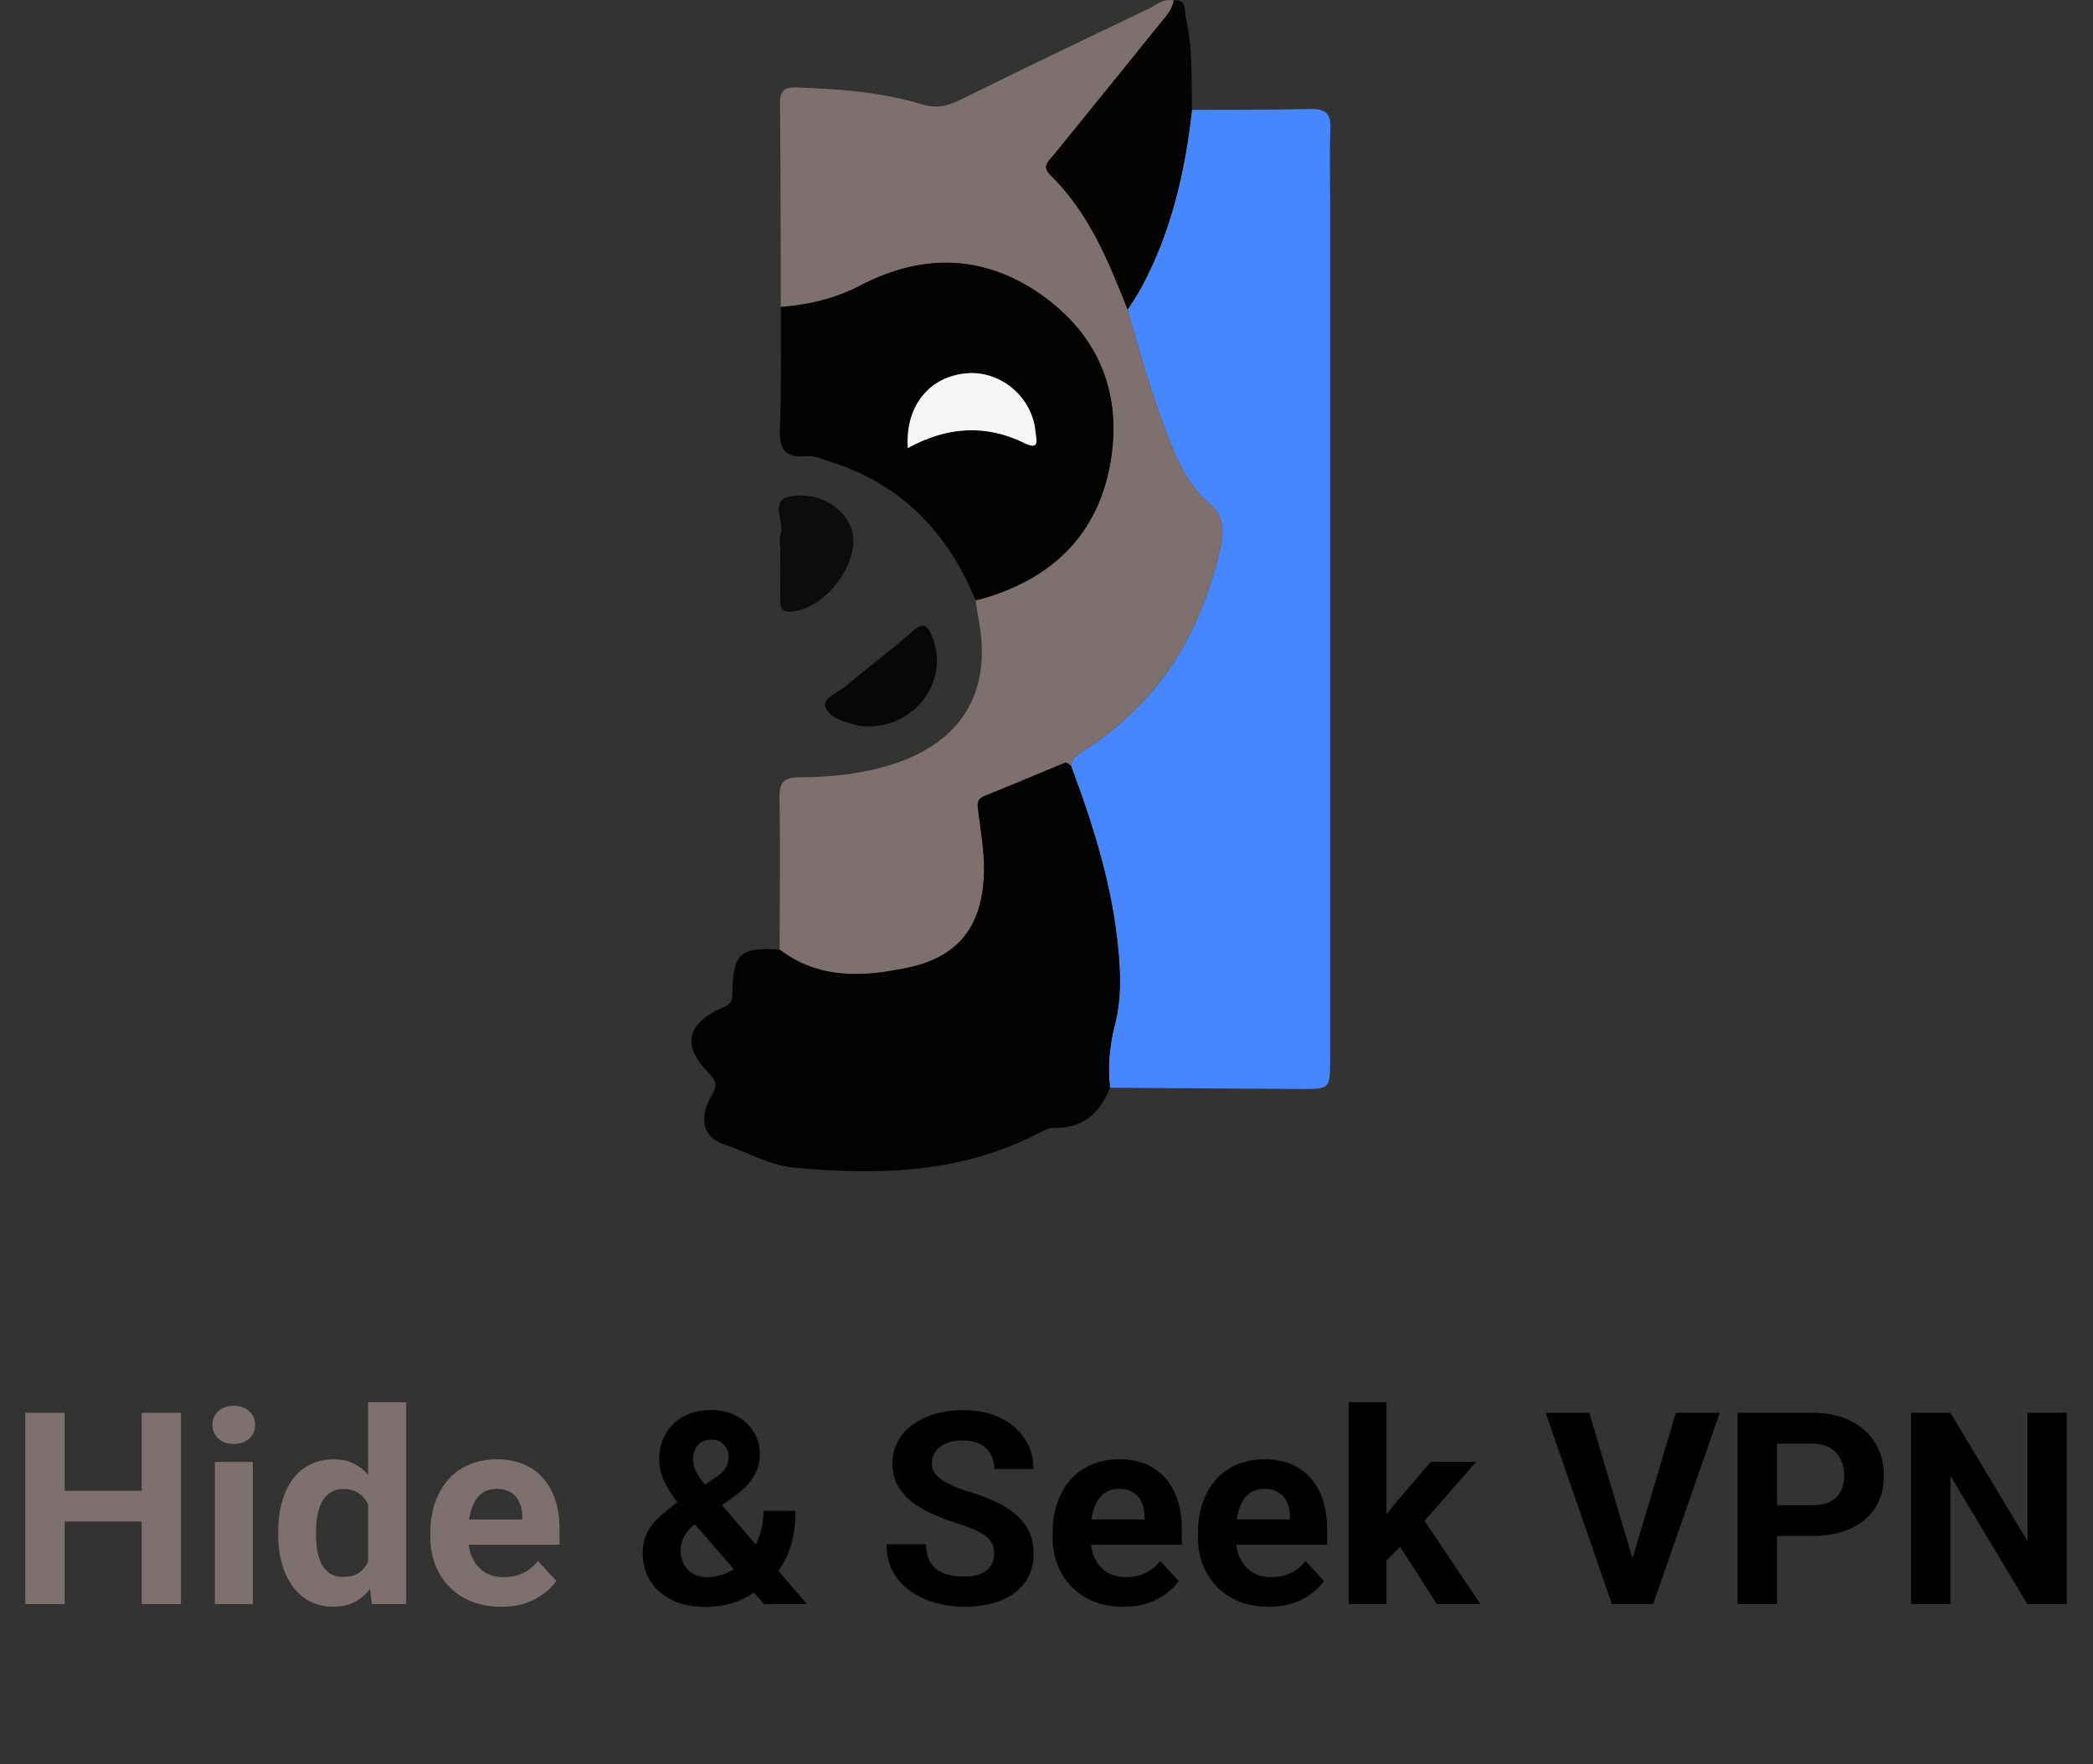 <svg xmlns="http://www.w3.org/2000/svg" fill="none" viewBox="0 0 140 118"><rect x="0" y="0" width="140" height="118" fill="#333333" stroke="none"/><path fill="#7E706F" d="M10.224 99.712v2.057h-6.68v-2.057h6.68ZM4.326 94.5v12.797H1.69V94.5h2.636Zm7.779 0v12.797H9.477V94.5h2.628Zm4.807 3.287v9.51h-2.54v-9.51h2.54Zm-2.698-2.478c0-.37.13-.674.387-.914.258-.24.603-.36 1.037-.36.428 0 .77.12 1.028.36.264.24.396.545.396.914s-.132.674-.396.914c-.258.24-.6.36-1.028.36-.434 0-.78-.12-1.037-.36a1.195 1.195 0 0 1-.387-.914Zm10.406 9.914V93.797h2.55v13.5h-2.295l-.255-2.074Zm-6.011-2.567v-.184c0-.727.082-1.386.246-1.978.164-.597.404-1.11.72-1.538a3.284 3.284 0 0 1 1.17-.993c.462-.234.99-.351 1.581-.351.557 0 1.043.117 1.46.351.421.235.779.568 1.072 1.002.299.428.539.935.72 1.521.182.58.314 1.215.396 1.907v.404a10.17 10.17 0 0 1-.396 1.846 5.534 5.534 0 0 1-.72 1.494 3.17 3.17 0 0 1-1.073.984c-.421.235-.914.352-1.476.352-.592 0-1.12-.12-1.582-.36a3.372 3.372 0 0 1-1.16-1.011 4.853 4.853 0 0 1-.712-1.53 7.077 7.077 0 0 1-.246-1.916Zm2.531-.184v.184c0 .393.03.759.088 1.099.064.34.167.642.307.905.147.258.334.46.563.607.234.14.518.211.853.211.433 0 .79-.097 1.072-.29.281-.2.495-.472.641-.818.153-.345.24-.744.264-1.195v-1.151a4.143 4.143 0 0 0-.158-.994 2.165 2.165 0 0 0-.37-.764 1.628 1.628 0 0 0-.597-.492 1.847 1.847 0 0 0-.835-.176c-.328 0-.61.076-.844.228a1.675 1.675 0 0 0-.571.607c-.14.258-.246.562-.316.914a6.154 6.154 0 0 0-.097 1.125Zm12.384 5.001c-.739 0-1.4-.117-1.987-.352a4.356 4.356 0 0 1-1.494-.993 4.412 4.412 0 0 1-.931-1.468 4.94 4.94 0 0 1-.326-1.793v-.351c0-.721.103-1.38.308-1.978a4.65 4.65 0 0 1 .879-1.555c.387-.44.855-.777 1.406-1.011.551-.24 1.172-.36 1.863-.36.674 0 1.272.11 1.794.334.52.222.957.539 1.309.949.358.41.627.902.809 1.476.181.569.272 1.201.272 1.899v1.054h-7.559v-1.687h5.072v-.193c0-.352-.065-.665-.194-.941a1.493 1.493 0 0 0-.562-.668c-.252-.164-.574-.246-.967-.246-.334 0-.621.073-.861.22-.24.146-.437.351-.59.615a3.348 3.348 0 0 0-.333.932 5.92 5.92 0 0 0-.105 1.16v.351c0 .381.052.733.158 1.055.111.322.266.601.466.835.205.234.45.416.738.545.293.129.624.193.993.193.457 0 .882-.088 1.274-.263a2.757 2.757 0 0 0 1.029-.818l1.23 1.336a3.73 3.73 0 0 1-.817.826 4.36 4.36 0 0 1-1.23.651c-.481.164-1.029.246-1.644.246Z"/><path fill="#000" d="m45.363 100.45 2.46-1.59c.364-.24.607-.472.73-.695.123-.222.185-.471.185-.747 0-.275-.103-.53-.308-.765-.205-.24-.492-.36-.861-.36-.264 0-.487.062-.668.185-.182.117-.32.275-.413.474-.088.2-.132.422-.132.668 0 .264.07.533.21.809.141.27.332.556.572.861.24.3.507.624.8.976l6.038 7.031h-2.874l-4.922-5.695c-.416-.516-.78-.988-1.09-1.415a6.784 6.784 0 0 1-.73-1.266 3.183 3.183 0 0 1-.263-1.266c0-.668.143-1.25.43-1.749a2.953 2.953 0 0 1 1.213-1.169c.522-.28 1.134-.421 1.837-.421.663 0 1.237.137 1.723.413.486.27.861.627 1.125 1.072.27.445.404.934.404 1.468 0 .398-.073.767-.22 1.107a3.487 3.487 0 0 1-.606.932 5.759 5.759 0 0 1-.888.782l-2.803 1.995c-.217.199-.381.396-.492.589a2.051 2.051 0 0 0-.29 1.046c0 .34.073.644.22.914.146.27.35.48.615.633.263.152.57.228.922.228.48 0 .947-.105 1.398-.316a3.834 3.834 0 0 0 1.213-.905c.357-.399.641-.87.852-1.415.211-.545.317-1.146.317-1.802h2.144a8.78 8.78 0 0 1-.193 1.872 5.8 5.8 0 0 1-.624 1.635c-.287.498-.668.94-1.143 1.327a4.105 4.105 0 0 0-.15.132 2.13 2.13 0 0 1-.148.123 6.21 6.21 0 0 1-1.758 1.01c-.61.217-1.29.326-2.04.326-.855 0-1.596-.156-2.223-.466-.621-.311-1.102-.738-1.442-1.283-.333-.545-.5-1.169-.5-1.872 0-.516.1-.964.298-1.345.206-.387.487-.744.844-1.072.358-.329.768-.66 1.23-.994Zm21.137 3.498c0-.228-.035-.433-.105-.615a1.169 1.169 0 0 0-.37-.51 3.265 3.265 0 0 0-.764-.465 10.67 10.67 0 0 0-1.274-.475 15.88 15.88 0 0 1-1.653-.633 6.796 6.796 0 0 1-1.37-.817 3.69 3.69 0 0 1-.932-1.099c-.223-.416-.334-.9-.334-1.45a3 3 0 0 1 .351-1.45c.234-.44.563-.815.984-1.125.422-.317.92-.56 1.495-.73a6.766 6.766 0 0 1 1.907-.255c.943 0 1.766.17 2.47.51.703.34 1.248.806 1.634 1.398.393.591.59 1.268.59 2.03h-2.62c0-.375-.079-.703-.237-.984a1.605 1.605 0 0 0-.703-.677c-.31-.164-.704-.246-1.178-.246-.457 0-.838.07-1.143.21-.304.135-.533.32-.685.554a1.364 1.364 0 0 0-.229.774c0 .217.053.413.158.589.112.175.276.34.493.492.217.152.483.296.8.43.316.135.682.267 1.098.396.697.211 1.31.448 1.837.712a5.68 5.68 0 0 1 1.336.888c.357.328.627.7.809 1.116.181.416.272.888.272 1.415a3.33 3.33 0 0 1-.325 1.494c-.217.439-.53.812-.94 1.116-.41.305-.9.536-1.468.695a7.118 7.118 0 0 1-1.908.237 7.239 7.239 0 0 1-1.872-.246 5.685 5.685 0 0 1-1.678-.765 3.85 3.85 0 0 1-1.196-1.301c-.298-.527-.448-1.151-.448-1.872h2.646c0 .399.061.736.184 1.011.123.275.296.498.519.668.228.17.498.293.808.369.317.076.662.114 1.037.114.457 0 .832-.064 1.125-.193.3-.129.519-.308.66-.536.146-.229.22-.486.22-.774Zm8.649 3.525c-.739 0-1.4-.117-1.987-.352a4.356 4.356 0 0 1-1.494-.993 4.412 4.412 0 0 1-.931-1.468 4.94 4.94 0 0 1-.326-1.793v-.351c0-.721.103-1.38.308-1.978a4.65 4.65 0 0 1 .879-1.555c.387-.44.855-.777 1.406-1.011.551-.24 1.172-.36 1.864-.36.673 0 1.271.11 1.793.334.52.222.957.539 1.309.949.358.41.627.902.809 1.476.181.569.272 1.201.272 1.899v1.054h-7.558v-1.687h5.07v-.193c0-.352-.064-.665-.193-.941a1.493 1.493 0 0 0-.562-.668c-.252-.164-.574-.246-.967-.246-.334 0-.621.073-.861.22-.24.146-.437.351-.59.615a3.348 3.348 0 0 0-.333.932 5.92 5.92 0 0 0-.106 1.16v.351c0 .381.053.733.159 1.055.111.322.266.601.466.835.205.234.45.416.738.545.293.129.624.193.993.193.457 0 .882-.088 1.274-.263a2.757 2.757 0 0 0 1.029-.818l1.23 1.336a3.73 3.73 0 0 1-.817.826 4.36 4.36 0 0 1-1.23.651c-.481.164-1.029.246-1.644.246Zm9.72 0c-.738 0-1.4-.117-1.986-.352a4.356 4.356 0 0 1-1.494-.993 4.412 4.412 0 0 1-.932-1.468 4.94 4.94 0 0 1-.325-1.793v-.351c0-.721.103-1.38.308-1.978a4.65 4.65 0 0 1 .879-1.555c.386-.44.855-.777 1.406-1.011.55-.24 1.172-.36 1.863-.36.674 0 1.272.11 1.793.334.522.222.958.539 1.31.949.357.41.627.902.808 1.476.182.569.273 1.201.273 1.899v1.054h-7.559v-1.687h5.072v-.193c0-.352-.065-.665-.194-.941a1.493 1.493 0 0 0-.562-.668c-.252-.164-.575-.246-.967-.246-.334 0-.621.073-.861.22-.24.146-.437.351-.59.615a3.348 3.348 0 0 0-.333.932 5.92 5.92 0 0 0-.106 1.16v.351c0 .381.053.733.158 1.055.112.322.267.601.466.835.205.234.451.416.738.545.293.129.624.193.994.193.457 0 .881-.088 1.274-.263a2.757 2.757 0 0 0 1.028-.818l1.23 1.336c-.198.287-.47.563-.817.826a4.36 4.36 0 0 1-1.23.651c-.48.164-1.028.246-1.644.246Zm7.875-13.685v13.509h-2.53V93.788h2.53Zm5.995 4-4.131 4.71-2.215 2.241-.923-1.828 1.758-2.232 2.47-2.892h3.04Zm-2.628 9.509-2.813-4.394 1.75-1.53 3.98 5.924h-2.917Zm12.972-2.672 3.015-10.125h2.936l-4.457 12.797h-1.933l.439-2.672ZM106.306 94.5l3.006 10.125.457 2.672h-1.951l-4.43-12.797h2.918Zm14.906 8.236h-3.261v-2.057h3.261c.504 0 .914-.082 1.231-.246.316-.17.548-.404.694-.703a2.26 2.26 0 0 0 .22-1.011c0-.38-.073-.735-.22-1.063a1.774 1.774 0 0 0-.694-.791c-.317-.2-.727-.3-1.231-.3h-2.346v10.732h-2.637V94.5h4.983c1.002 0 1.861.182 2.575.545.721.358 1.272.853 1.653 1.486.381.632.571 1.356.571 2.17 0 .827-.19 1.541-.571 2.145-.381.603-.932 1.069-1.653 1.397-.714.328-1.573.493-2.575.493Zm17.033-8.236v12.797h-2.636l-5.142-8.578v8.578h-2.637V94.5h2.637l5.15 8.587V94.5h2.628Z"/><path fill="#4687FF" d="M79.73 7.35c2.632-.015 5.264.005 7.894-.062.998-.023 1.411.272 1.367 1.32-.067 1.558-.02 3.12-.02 4.68v57.606c0 1.944-.003 1.956-2.012 1.947-4.24-.02-8.477-.056-12.717-.085-.161-1.45-.026-2.85.343-4.281.395-1.543.374-3.162.23-4.773-.383-4.345-1.671-8.448-3.19-12.497.084-.55.517-.77.933-1.04 4.94-3.18 7.76-7.792 9.048-13.431.264-1.157.352-2.15-.77-3.107-1.215-1.037-1.97-2.527-2.565-4.035-1.145-2.896-2.017-5.883-2.846-8.884.31-.495.647-.975.922-1.488 1.992-3.713 2.92-7.724 3.382-11.87Z"/><path fill="#7E706F" d="M75.425 20.705c.829 2.998 1.701 5.985 2.846 8.884.594 1.505 1.353 2.998 2.565 4.035 1.122.957 1.037 1.95.77 3.107-1.291 5.64-4.11 10.251-9.048 13.431-.416.267-.849.49-.934 1.04-.126-.065-.287-.217-.372-.185-1.8.732-3.587 1.5-5.39 2.223-.572.228-.484.591-.425 1.057.164 1.303.398 2.612.383 3.918-.043 3.669-1.663 5.783-5.068 6.506-2.981.635-5.962.814-8.603-1.203.006-3.362.05-6.723-.006-10.085-.017-1.034.19-1.438 1.341-1.44 2.09-.004 4.182-.226 6.2-.864 4.708-1.49 6.737-4.955 5.75-9.827-.076-.381-.12-.767-.181-1.151.19-.047.38-.082.567-.138 4.627-1.361 7.643-4.33 8.457-9.112.753-4.433-.68-8.255-4.337-10.97-3.891-2.886-8.099-3.074-12.389-.84-1.677.873-3.455 1.304-5.32 1.435-.015-4.535-.009-9.071-.056-13.604-.008-.84.273-1.098 1.095-1.072 2.835.1 5.655.299 8.38 1.125.917.278 1.661.152 2.496-.258 4.193-2.064 8.406-4.093 12.626-6.102.544-.26 1.045-.75 1.745-.58-.14.7-.644 1.189-1.063 1.71-2.307 2.878-4.641 5.733-6.96 8.603-.316.392-.85.764-.255 1.347 2.583 2.512 3.903 5.754 5.186 9.01Z"/><path fill="#030202" d="M52.152 63.515c2.641 2.017 5.622 1.839 8.603 1.203 3.402-.723 5.025-2.837 5.068-6.506.015-1.306-.22-2.615-.383-3.918-.059-.466-.147-.829.425-1.057 1.803-.72 3.59-1.49 5.39-2.223.085-.035.246.117.372.185 1.52 4.05 2.808 8.152 3.192 12.497.143 1.614.164 3.23-.231 4.773-.37 1.435-.504 2.832-.343 4.281-.653 1.716-1.813 2.732-3.728 2.694-.36-.009-.647.144-.954.305-5.221 2.75-10.85 2.887-16.515 2.345-1.573-.15-3.072-1.042-4.624-1.549-1.42-.463-1.7-1.76-.828-3.262.395-.682.322-.987-.214-1.531-1.786-1.822-1.455-3.289.931-4.346.448-.199.668-.319.673-.896.027-2.746.504-3.165 3.166-2.995ZM52.24 20.526c1.868-.131 3.642-.562 5.32-1.434 4.29-2.235 8.5-2.047 12.39.84 3.656 2.714 5.088 6.536 4.336 10.969-.814 4.781-3.83 7.75-8.457 9.112-.187.056-.377.091-.568.138-1.86-4.498-4.928-7.736-9.648-9.244-.553-.176-1.145-.451-1.69-.399-1.715.167-1.795-.767-1.745-2.105.1-2.62.047-5.25.062-7.877Zm8.483 9.444c2.644-1.441 5.22-1.602 7.812-.325 1.06.52.764-.287.73-.726-.185-2.334-2.317-4.144-4.61-3.95-2.498.213-4.12 2.195-3.932 5Z"/><path fill="#050402" d="M75.425 20.705c-1.283-3.26-2.603-6.498-5.18-9.013-.594-.58-.062-.952.255-1.347 2.319-2.87 4.653-5.724 6.96-8.603.419-.521.922-1.007 1.063-1.71.887-.097.682.67.782 1.09.486 2.046.39 4.14.424 6.222-.462 4.146-1.39 8.16-3.379 11.87-.278.519-.615.996-.925 1.491Z"/><path fill="#0C0C0C" d="M52.193 36.877c0-.39-.105-.814.02-1.156.308-.84-.825-2.255.674-2.522 1.973-.351 3.806.888 4.134 2.425.469 2.187-1.961 5.227-4.187 5.288-.565.015-.647-.24-.644-.688.009-1.115.003-2.231.003-3.347Z"/><path fill="#070707" d="M57.917 48.587c-.126-.015-.424-.015-.7-.094-.796-.234-1.8-.489-2.02-1.247-.158-.554.855-.917 1.359-1.341 1.484-1.245 3.042-2.407 4.498-3.69.773-.682 1.018-.319 1.302.384 1.175 2.893-1.098 6.088-4.439 5.988Z"/><path fill="#F5F5F5" d="M60.723 29.97c-.188-2.805 1.434-4.788 3.935-5.002 2.29-.196 4.424 1.614 4.609 3.95.035.44.33 1.248-.73.727-2.594-1.277-5.17-1.119-7.814.325Z"/></svg>